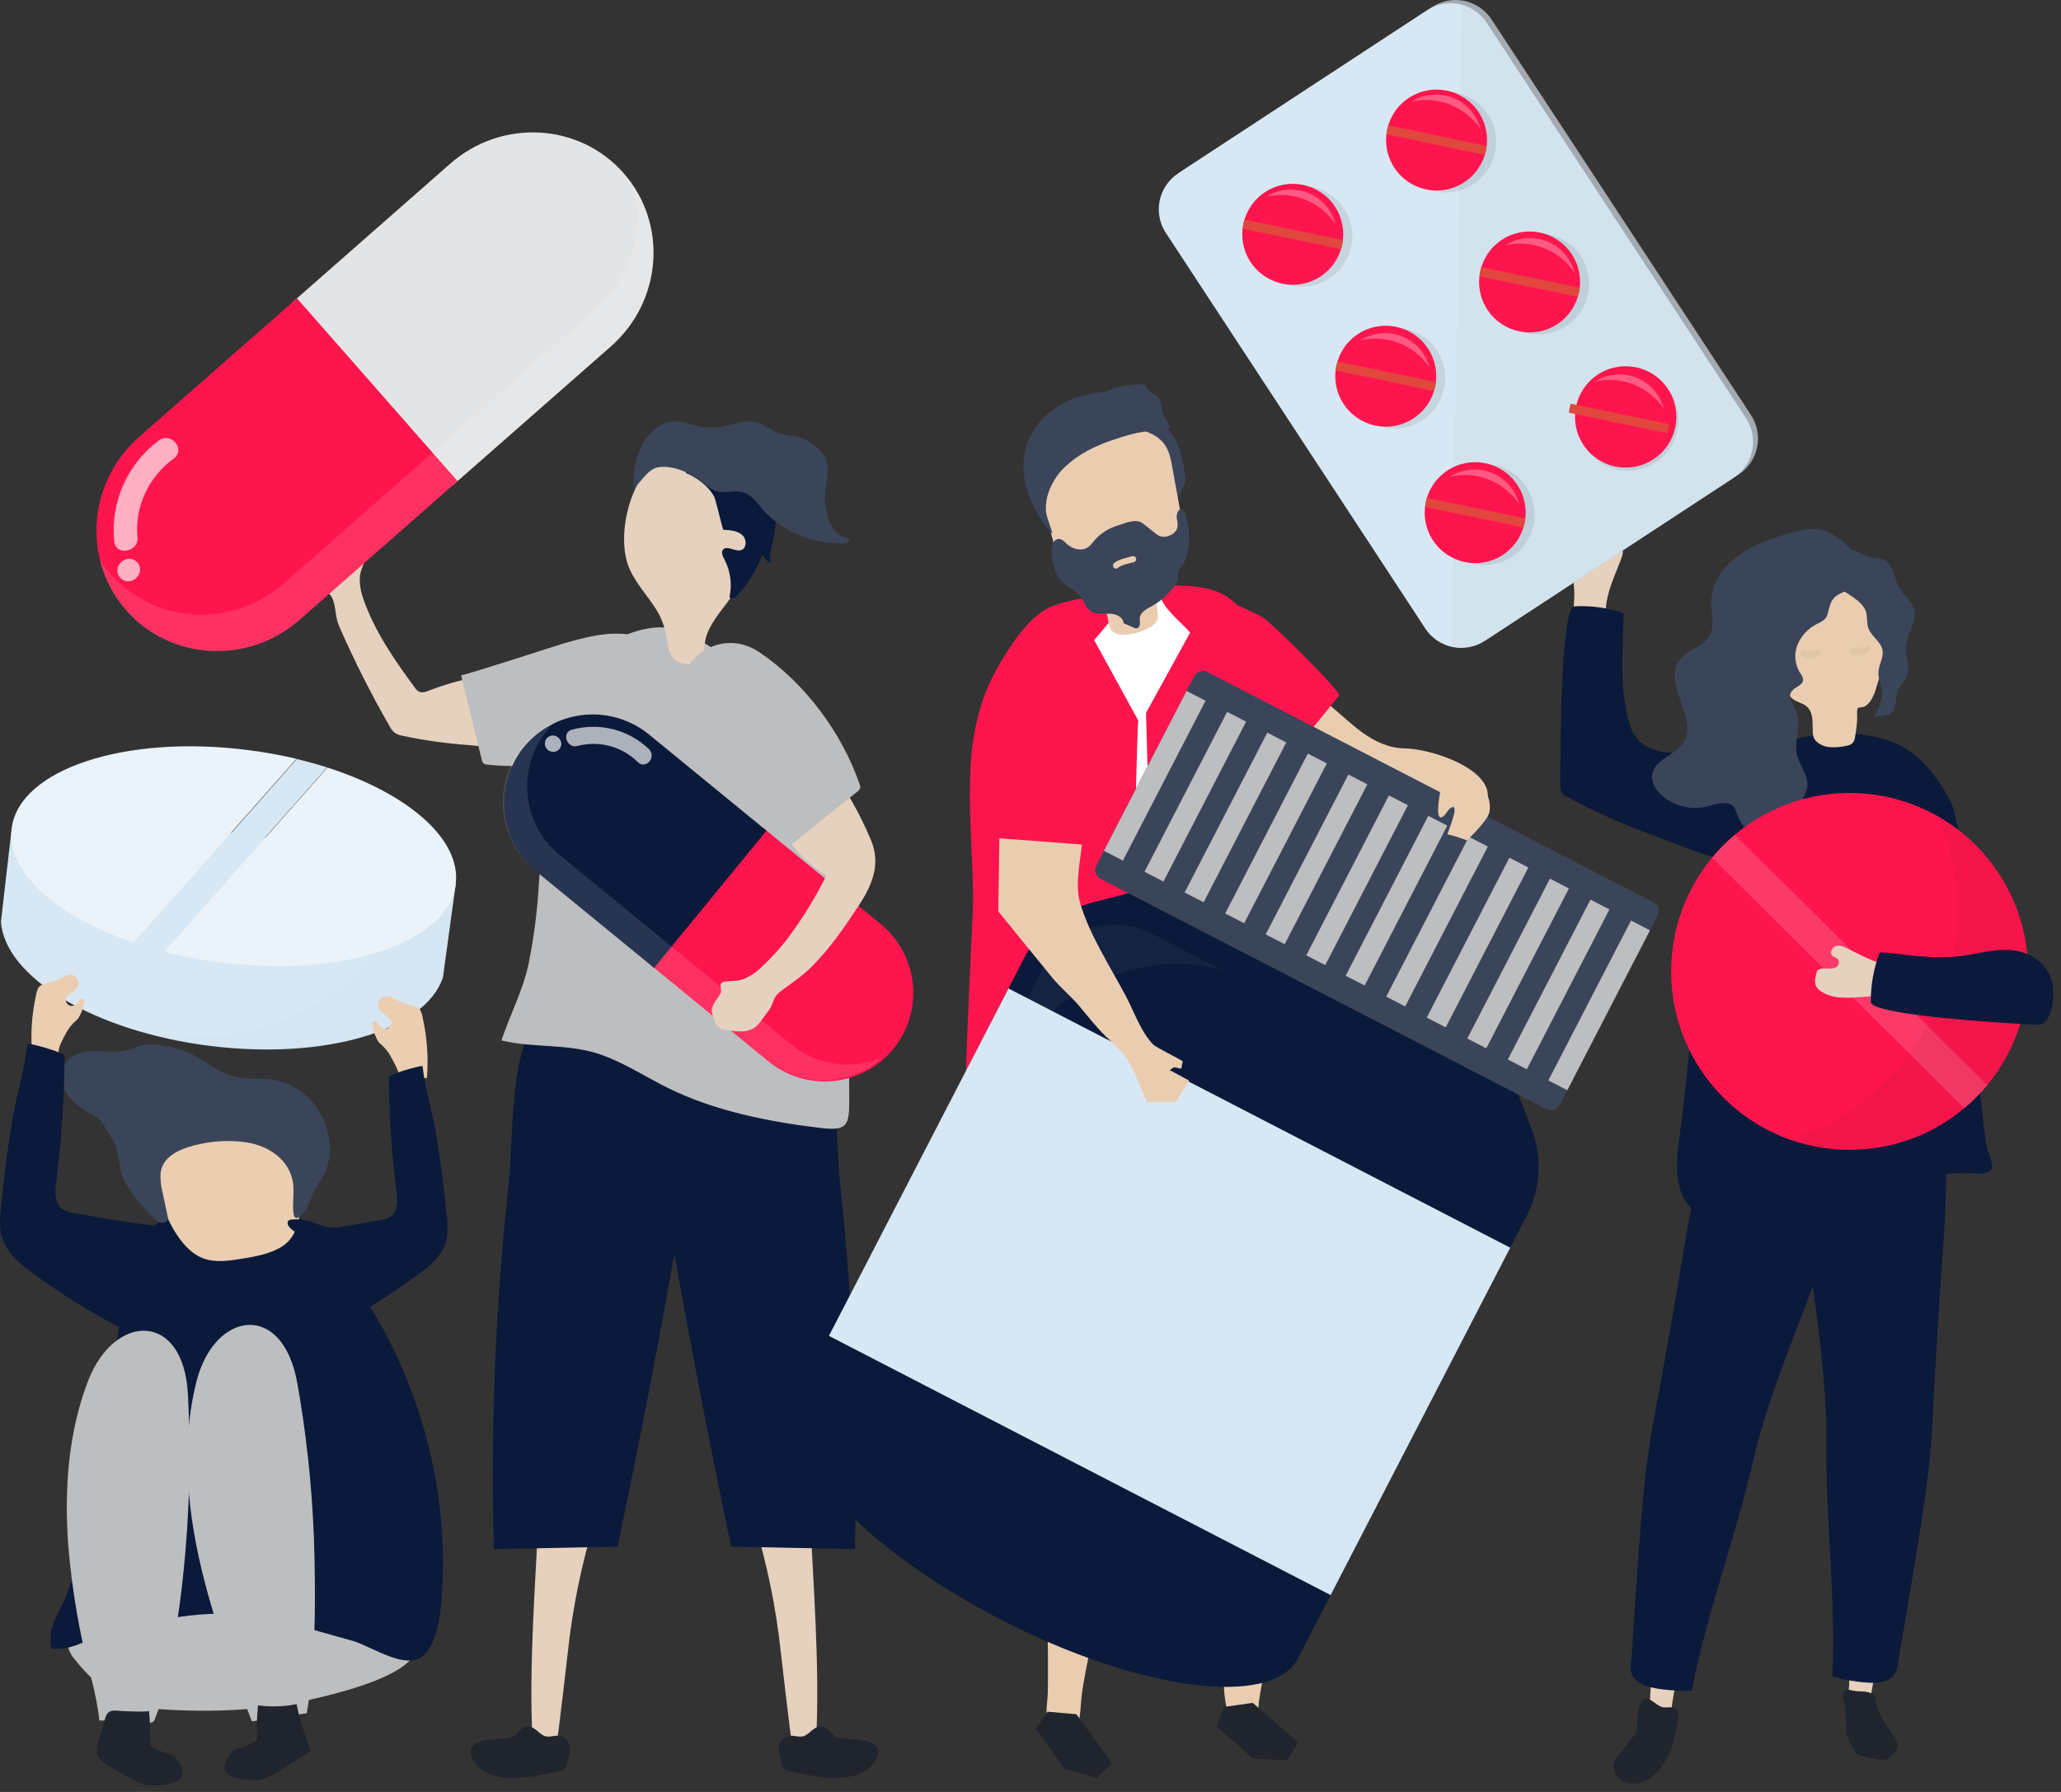 <svg width="230" height="200" viewBox="0 0 230 200" fill="none" xmlns="http://www.w3.org/2000/svg">
<rect x="0" y="0" width="230" height="200" fill="#333333" stroke="none"/>
<path d="M62.089 194.68C61.187 194.71 60.319 194.507 59.434 194.426C58.977 185.639 59.807 176.432 60.166 167.603L66.939 167.965C65.37 172.687 64.251 177.547 63.598 182.48C63.484 183.259 62.217 194.674 62.089 194.68Z" fill="#E5D1BD"/>
<path d="M59.16 192.72C58.603 192.62 58.274 192.868 57.901 193.207C57.684 193.405 57.539 193.683 57.278 193.825C57.017 193.95 56.732 194.019 56.443 194.026C54.814 194.19 51.062 194.12 53.06 196.845C54.875 199.32 59.697 198.334 62.481 197.661C62.668 197.641 62.845 197.566 62.99 197.446C63.126 197.286 63.222 197.095 63.268 196.89C63.586 195.726 64.02 194.273 62.589 193.786C61.98 193.578 61.417 193.981 60.771 193.758C60.259 193.58 59.716 192.82 59.16 192.72Z" fill="#20252D"/>
<path d="M55.112 172.9L68.923 172.621C72.647 154.895 75.926 137.081 78.758 119.18C78.978 117.788 79.192 116.349 78.791 115.005C78.034 112.458 75.309 111.005 72.697 110.518C68.639 109.761 61.184 110.816 59.102 115.035C56.903 119.489 57.273 127.458 56.738 132.384C55.282 145.837 54.738 159.373 55.112 172.9Z" fill="#0B1A3B"/>
<path d="M88.415 194.68C89.317 194.71 90.185 194.507 91.07 194.426C91.527 185.639 90.697 176.432 90.338 167.603L83.565 167.965C85.134 172.687 86.253 177.547 86.906 182.48C87.02 183.259 88.287 194.674 88.415 194.68Z" fill="#E5D1BD"/>
<path d="M91.346 192.72C91.903 192.62 92.231 192.868 92.604 193.207C92.821 193.405 92.966 193.683 93.228 193.825C93.489 193.95 93.774 194.019 94.063 194.026C95.692 194.19 99.444 194.12 97.445 196.845C95.63 199.32 90.809 198.334 88.025 197.661C87.838 197.641 87.661 197.566 87.516 197.446C87.379 197.286 87.284 197.095 87.237 196.89C86.92 195.726 86.486 194.273 87.916 193.786C88.526 193.578 89.088 193.981 89.734 193.758C90.246 193.58 90.789 192.82 91.346 192.72Z" fill="#20252D"/>
<path d="M95.402 172.9L81.592 172.621C77.868 154.895 74.589 137.081 71.757 119.18C71.537 117.788 71.323 116.349 71.724 115.005C72.481 112.458 75.206 111.005 77.817 110.518C81.876 109.761 89.331 110.816 91.413 115.035C93.612 119.489 93.242 127.458 93.777 132.384C95.233 145.837 95.776 159.373 95.402 172.9Z" fill="#0B1A3B"/>
<path d="M38.318 59.637C38.405 59.66 38.489 59.694 38.566 59.74C39.245 60.188 39.332 60.831 39.861 61.447C40.097 61.725 41.021 61.594 40.807 62.321C40.729 62.599 40.442 63.22 40.267 63.788C40.014 64.623 40.194 65.825 40.515 66.755C41.773 70.412 43.994 73.627 46.288 76.736C46.406 76.923 46.566 77.079 46.756 77.192C47.109 77.365 47.53 77.217 47.897 77.073C49.602 76.409 51.365 75.905 53.164 75.567C54.767 75.263 56.443 75.099 58.022 75.517C59.6 75.934 61.084 77.037 61.565 78.592C61.746 79.178 61.785 79.798 61.68 80.402C61.574 81.006 61.327 81.576 60.958 82.066C59.107 84.465 54.834 83.332 52.231 83.152C49.777 82.98 47.338 82.637 44.932 82.124C44.632 82.08 44.343 81.975 44.083 81.816C43.832 81.61 43.627 81.354 43.482 81.064C41.405 77.451 39.526 73.728 37.853 69.911C37.38 68.864 37.519 67.701 37.071 66.738C36.793 66.123 36.122 65.844 35.724 65.324C35.3 64.743 34.978 64.095 34.772 63.406C34.427 62.176 35.239 61.138 35.863 60.161C35.975 59.938 36.145 59.751 36.356 59.618C36.737 59.401 37.16 59.456 37.581 59.498C37.83 59.52 38.078 59.567 38.318 59.637Z" fill="#E5D1BD"/>
<path d="M53.202 82.5L51.451 75.358C51.487 75.511 62.096 72.049 62.734 71.865C65.169 71.161 67.7 70.451 70.208 70.827C75.564 71.634 77.265 78.556 72.463 81.445C67.252 84.579 60.404 85.991 54.368 85.342C54.236 85.339 54.106 85.302 53.993 85.234C53.859 85.109 53.773 84.942 53.751 84.76L53.202 82.5Z" fill="#BCBEC0"/>
<path d="M83.594 75.706C87.247 79.254 90.026 83.6 91.714 88.404C94.662 96.679 94.721 105.516 94.746 114.175C94.746 117.057 94.755 119.939 94.774 122.821C94.774 125.657 94.531 126.267 91.45 125.882C85.738 125.189 79.803 124.012 74.628 121.473C72.164 120.265 69.865 118.74 67.281 117.791C63.526 116.399 59.676 117.034 55.96 116.121C56.904 113.274 58.312 110.671 58.966 107.682C59.582 104.68 59.973 101.637 60.138 98.577C60.5 93.239 61.163 87.931 61.564 82.614C61.842 78.804 61.349 75.686 65.4 73.187C67.604 71.826 71.618 69.499 74.731 70.125C78.038 70.816 81.531 73.735 83.594 75.706Z" fill="#BCBEC0"/>
<path d="M70.279 63.556C70.975 65.079 72.116 66.34 73.046 67.731C73.976 69.123 74.276 70.314 74.516 71.887C74.688 73.023 75.095 73.911 76.464 74.114C79.045 74.481 78.307 72.349 78.892 70.799C79.56 69.026 81.002 67.634 81.987 66.048C84.871 61.477 84.047 52.442 78.054 50.516C71.498 48.406 68.163 58.933 70.279 63.556Z" fill="#E5D1BD"/>
<path d="M80.723 59.134C81.466 59.164 82.285 59.223 82.838 59.721C83.392 60.219 83.331 61.31 82.602 61.427C81.942 61.533 81.088 60.846 80.684 61.349C80.447 61.644 80.656 62.073 80.834 62.418C81.519 63.725 81.721 65.23 81.405 66.671C81.683 66.922 82.101 66.671 82.34 66.393C83.523 65.096 84.445 63.584 85.057 61.939C85.302 62.342 85.646 62.675 86.056 62.905C85.809 62.287 85.965 61.614 86.118 60.985C86.674 58.672 87.059 55.974 85.444 54.073C84.581 53.063 83.267 52.481 81.945 52.236C80.623 51.992 79.278 52.053 77.945 52.111C77.388 52.136 76.672 52.259 76.536 52.788C77.786 53.288 79.078 54.266 79.704 55.448C79.888 55.813 80.65 59.131 80.723 59.134Z" fill="#0B1A3B"/>
<path d="M78.087 53.581L78.22 53.681C78.777 54.112 79.317 54.636 80.002 54.828C80.99 55.106 82.051 54.627 83.025 54.964C84.114 55.34 84.826 56.634 85.62 57.411C86.933 58.668 88.526 59.596 90.268 60.119C91.154 60.389 92.069 60.553 92.994 60.606C93.455 60.673 93.924 60.673 94.385 60.606C94.942 60.459 94.914 60.211 94.33 60.022C92.501 59.434 91.925 56.865 92.064 55.162C92.172 53.817 92.637 52.412 92.125 51.165C91.733 50.213 90.892 49.72 90.079 49.175C89.183 48.573 88.208 48.735 87.189 48.445C86.126 48.145 85.26 47.307 84.177 47.093C83.033 46.867 81.889 47.371 80.742 47.596C79.792 47.78 78.815 47.768 77.87 47.56C77.034 47.374 76.199 47.034 75.339 47.043C74.064 47.043 72.895 47.85 72.152 48.882C71.1 50.346 70.42 52.849 70.79 54.775C70.732 54.477 71.74 53.383 71.946 53.16C72.383 52.668 72.909 52.209 73.577 52.128C75.083 51.947 76.873 52.698 78.087 53.581Z" fill="#3B455A"/>
<path d="M85.178 92.406L98.245 103.103C99.258 103.926 100.099 104.94 100.72 106.088C101.341 107.236 101.73 108.494 101.865 109.792C101.999 111.09 101.876 112.402 101.504 113.653C101.131 114.903 100.516 116.068 99.693 117.081C98.862 118.088 97.842 118.921 96.689 119.534C95.537 120.146 94.275 120.525 92.975 120.65C91.676 120.774 90.365 120.642 89.117 120.26C87.869 119.878 86.709 119.253 85.702 118.423L72.621 107.715L85.178 92.406Z" fill="#FF154D"/>
<path d="M85.538 92.71L72.471 82.013C71.465 81.183 70.304 80.558 69.056 80.177C67.808 79.794 66.497 79.662 65.198 79.786C63.899 79.911 62.637 80.29 61.484 80.903C60.332 81.515 59.311 82.348 58.48 83.355C57.657 84.368 57.042 85.533 56.669 86.783C56.297 88.034 56.174 89.346 56.309 90.644C56.443 91.942 56.832 93.201 57.453 94.348C58.074 95.496 58.915 96.51 59.928 97.333L72.995 108.03L85.538 92.71Z" fill="#0B1A3B"/>
<path opacity="0.66" d="M64.449 83.255C65.632 82.944 66.876 82.948 68.057 83.266C69.238 83.584 70.316 84.206 71.183 85.069C72.068 85.935 73.306 84.485 72.424 83.619C71.302 82.54 69.917 81.771 68.407 81.39C66.897 81.009 65.314 81.028 63.814 81.445C62.628 81.771 63.266 83.58 64.449 83.255Z" fill="white"/>
<path opacity="0.66" d="M60.801 83.121C60.841 83.356 60.97 83.567 61.16 83.711L61.199 83.742C61.392 83.881 61.631 83.94 61.867 83.909C61.985 83.893 62.098 83.854 62.201 83.794C62.303 83.734 62.392 83.654 62.464 83.559C62.535 83.463 62.586 83.355 62.614 83.24C62.643 83.124 62.648 83.004 62.63 82.887C62.589 82.652 62.461 82.441 62.271 82.297L62.232 82.266C62.038 82.128 61.799 82.068 61.563 82.1C61.447 82.117 61.336 82.157 61.235 82.218C61.134 82.278 61.047 82.358 60.977 82.453C60.907 82.548 60.857 82.655 60.829 82.769C60.801 82.883 60.797 83.002 60.815 83.118L60.801 83.121Z" fill="white"/>
<g opacity="0.18">
<path opacity="0.66" d="M62.503 95.468L75.197 105.859L75.57 106.165L88.264 116.555C89.674 117.714 91.376 118.464 93.183 118.723C94.99 118.982 96.834 118.74 98.514 118.025C96.742 119.614 94.46 120.515 92.08 120.566C89.701 120.617 87.382 119.815 85.544 118.303L72.85 107.913L72.477 107.607L59.783 97.216C58.77 96.393 57.929 95.379 57.308 94.231C56.687 93.084 56.299 91.825 56.164 90.527C56.03 89.229 56.152 87.917 56.525 86.666C56.898 85.416 57.513 84.251 58.336 83.238C59.337 82.017 60.619 81.056 62.072 80.438C61.013 81.398 60.176 82.575 59.616 83.89C59.056 85.204 58.787 86.624 58.828 88.052C58.869 89.48 59.219 90.883 59.853 92.163C60.487 93.443 61.392 94.57 62.503 95.468Z" fill="white"/>
</g>
<path d="M79.444 112.962C79.43 112.87 79.43 112.776 79.444 112.684C79.564 111.876 80.109 111.528 80.443 110.788C80.594 110.457 80.087 109.675 80.836 109.561C81.114 109.519 81.805 109.51 82.395 109.427C83.255 109.304 84.271 108.631 84.978 107.946C85.96 107.028 86.874 106.039 87.712 104.987C89.441 102.703 90.956 100.263 92.238 97.701C90.249 96.564 88.608 94.907 87.492 92.907C86.375 90.908 85.824 88.641 85.899 86.353C85.89 85.869 86.001 85.391 86.222 84.961C86.445 84.623 86.747 84.344 87.102 84.148C90.746 81.921 92.692 85.473 94.381 88.265C95.448 90.013 96.384 91.837 97.182 93.723C98.295 96.356 97.413 98.655 95.89 100.979C94.276 103.445 92.594 105.911 90.484 107.988C89.457 108.995 88.316 109.739 87.18 110.596C86.044 111.453 86.495 111.896 85.702 112.889C85.259 113.446 84.911 114.092 84.371 114.56C83.402 115.395 82.116 115.094 80.967 114.946C80.717 114.939 80.475 114.864 80.265 114.729C79.906 114.476 79.778 114.07 79.639 113.669C79.551 113.44 79.486 113.203 79.444 112.962Z" fill="#E5D1BD"/>
<path d="M93.859 89.801L88.125 94.41C88.247 94.313 80.609 86.169 80.186 85.668C78.515 83.758 76.801 81.771 76.082 79.336C74.549 74.142 80.102 69.672 84.751 72.8C89.798 76.196 93.971 81.802 95.936 87.552C95.99 87.674 96.011 87.807 95.997 87.939C95.941 88.113 95.826 88.262 95.672 88.359L93.859 89.801Z" fill="#BCBEC0"/>
<path d="M133.419 70.868C134.291 70.334 135.308 70.082 136.329 70.148C137.35 70.214 138.326 70.594 139.122 71.236L148.072 78.448C150.856 80.674 153.083 83.458 156.86 83.538C159.399 83.586 165.162 85.334 165.963 88.189C166.091 88.809 166.091 89.449 165.963 90.068C165.871 90.745 165.532 91.621 164.85 91.524C164.531 91.433 164.258 91.227 164.084 90.945C163.488 90.199 162.793 89.412 161.857 89.275C160.298 89.03 158.238 90.091 156.568 90.168C154.143 90.28 151.713 90.541 149.291 90.725L133.121 79.141C132.453 78.664 131.914 78.03 131.551 77.294C131.189 76.558 131.015 75.744 131.044 74.924C131.074 74.105 131.306 73.305 131.72 72.597C132.135 71.89 132.718 71.296 133.419 70.868Z" fill="#EACDB0"/>
<path d="M129.598 69.14C131.401 67.005 134.202 65.928 137.222 67.178C138.414 67.669 139.586 68.206 140.738 68.787C141.788 69.315 149.727 77.276 149.454 77.613L140.863 88.19C137.846 86.467 134.8 84.724 132.256 82.344C129.472 79.748 126.736 76.096 127.93 72.204C128.275 71.082 128.842 70.04 129.598 69.14Z" fill="#FF154D"/>
<path d="M135.86 159.024L136.075 172.04C135.988 175.658 136.311 179.251 136.531 182.85C136.734 186.19 136.061 189.639 137.645 192.737C138.143 193.708 139.201 194.385 140.005 193.263C140.626 192.397 140.339 190.903 140.492 189.898C141.645 182.352 143.788 174.995 144.86 167.436C145.985 159.517 142.92 159.726 135.86 159.024Z" fill="#EACDB0"/>
<path d="M136.598 190.51L135.763 192.681L139.88 196.305L143.652 196.461L144.871 194.471L139.799 190.059L136.598 190.51Z" fill="#20252D"/>
<path d="M126.638 159.15L124.263 171.953C123.428 177.679 121.569 183.254 120.747 188.979C120.558 190.296 120.653 191.735 120.104 192.976C119.556 194.218 118.512 194.24 117.582 193.416C116.335 192.303 116.911 190.338 116.934 188.832C117.087 178.784 116.296 168.878 116.099 158.816C116.088 158.75 116.092 158.684 116.11 158.62C116.129 158.557 116.161 158.498 116.204 158.448C116.296 158.391 116.407 158.37 116.513 158.39C117.496 158.448 126.588 159.428 126.638 159.15Z" fill="#EACDB0"/>
<path d="M116.902 191.045L115.597 192.971L118.792 197.43L122.431 198.435L124.07 196.77L120.123 191.329L116.902 191.045Z" fill="#20252D"/>
<path d="M149.275 167.305L147.499 148.698L146.642 136.61L143.763 126.734L128.216 124.321L108.992 127.616L108.07 131.349L111.767 165.916L130.31 167.305L130.056 145.792L132.918 159.125L132.795 167.305H149.275Z" fill="#0B1A3B"/>
<path d="M112.366 87.165C112.34 87.794 112.321 88.422 112.31 89.047C112.084 101.809 112.789 114.735 112.867 127.605C119.461 126.574 126.119 126.006 132.793 125.905C134.338 125.882 141.358 126.965 142.335 126.044C143.66 124.794 142.202 125.028 142.299 123.4C142.424 121.29 141.411 119.564 141.795 117.065C142.246 114.128 143.14 111.219 143.655 108.286C145.069 100.253 144.732 92.763 143.688 84.688C143.081 79.993 142.266 74.896 139.699 70.813C137.865 67.893 134.112 66.638 130.763 66.293C123.932 65.566 117.123 69.14 114.506 75.617C113.042 79.266 112.53 83.221 112.366 87.165Z" fill="white"/>
<path d="M132.812 70.604L127.891 79.572L128.662 106.749L129.018 119.275C129.06 120.725 129.096 122.175 129.141 123.622C129.16 124.274 128.982 125.367 129.352 125.899C130.157 127.051 133.102 126.692 134.388 126.793C136.392 126.951 138.424 127.113 140.312 127.806C141.567 128.265 142.759 128.961 144.084 129.145C144.23 129.181 144.382 129.187 144.531 129.162C144.68 129.138 144.822 129.084 144.949 129.003C145.211 128.791 145.256 128.415 145.281 128.081C145.89 119.862 145.331 111.553 145.512 103.309C145.698 94.792 145.729 86.138 143.466 77.855C142.611 74.729 141.381 71.603 139.39 69.017C136.991 65.9 135.159 65.488 131.384 65.352C130.287 65.313 129.127 65.124 129.561 66.716C129.909 67.979 131.944 69.582 132.812 70.604Z" fill="#FF154D"/>
<path d="M122.106 71.447L127.027 80.415C126.924 80.415 126.404 102.404 126.362 103.88L125.88 120.797C125.836 122.364 126.047 124.201 125.741 125.743C125.313 127.895 123.047 127.472 121.115 127.647C116.892 128.028 112.443 128.76 108.209 128.535C106.987 128.474 108.596 102.981 108.593 100.601C108.593 92.045 106.82 82.55 111.166 74.793C112.429 72.536 114.659 68.917 117.12 67.801C119.414 66.763 122.688 66.585 125.193 66.003L125.324 67.617L122.106 71.447Z" fill="#FF154D"/>
<path d="M128.437 50.015C129.434 51.227 130.129 52.658 130.466 54.19C130.561 54.594 130.678 55.062 131.053 55.24C131.429 55.418 131.251 56.055 131.454 55.66C131.657 55.265 132.342 53.892 132.289 53.45C132.192 52.413 131.996 51.388 131.705 50.388C131.451 49.517 131.095 48.626 130.385 48.059C129.948 47.745 129.463 47.502 128.949 47.34C128.234 47.026 127.468 46.842 126.688 46.798C125.344 46.798 124.637 47.418 125.954 48.106C126.898 48.574 127.742 49.223 128.437 50.015Z" fill="#3B455A"/>
<path d="M123.617 68.954C123.745 69.58 123.74 70.256 124.385 70.637C124.71 70.8 125.073 70.868 125.435 70.835C126.371 70.806 127.289 70.565 128.118 70.128C128.467 69.964 128.773 69.721 129.012 69.418C129.274 69.048 129.235 68.753 129.176 68.347C129.104 67.871 129.109 67.37 129.082 66.88C129.018 65.805 128.878 64.734 128.709 63.671C130.215 63.114 131.949 62.262 132.172 60.531C132.213 59.977 132.17 59.421 132.043 58.88L130.813 52.1C130.671 51.318 130.521 50.514 130.117 49.84C129.407 48.657 128.071 48.125 126.813 47.869C123.6 47.218 120.132 47.922 117.707 50.174C117.023 50.765 116.507 51.526 116.212 52.381C115.795 53.745 116.168 55.259 116.538 56.67L117.568 60.567C117.963 62.065 118.52 63.771 119.854 64.35C120.561 64.656 121.385 64.584 122.028 65.032C123.141 65.817 122.974 67.336 123.472 68.45C123.539 68.612 123.588 68.781 123.617 68.954Z" fill="#EACDB0"/>
<path d="M132.418 57.876C132.312 57.461 131.898 56.27 131.416 57.16C131.308 57.411 131.282 57.69 131.344 57.956C131.405 58.222 131.429 58.496 131.413 58.769C131.33 59.387 130.737 59.771 130.163 59.882C129.934 59.93 129.697 59.92 129.473 59.852C129.258 59.763 129.06 59.639 128.886 59.484L127.547 58.429C126.778 57.825 125.598 58.374 124.763 58.647C123.78 58.93 122.894 59.48 122.205 60.236C122.135 60.317 122.071 60.4 122.004 60.484C121.853 60.691 121.675 60.878 121.475 61.04C120.788 61.552 119.78 61.344 119.118 60.762C118.814 60.484 118.511 60.127 118.124 60.147C117.97 60.17 117.827 60.237 117.711 60.341C117.596 60.445 117.514 60.581 117.475 60.731C117.099 61.884 117.659 64.191 118.552 64.962C119.246 65.558 120.125 65.959 120.651 66.707C121.005 67.211 121.189 67.86 121.692 68.216C122.277 68.628 123.062 68.494 123.777 68.494C124.493 68.494 125.359 68.85 125.395 69.566L126.558 70.07C126.635 70.11 126.72 70.133 126.806 70.139C127.037 70.139 127.193 69.886 127.213 69.655C127.232 69.424 127.171 69.19 127.196 68.962C127.268 68.305 127.978 67.957 128.557 67.64C129.724 67 130.694 66.054 131.363 64.904C131.605 64.483 131.363 64.186 131.488 63.812C131.614 63.44 131.887 63.256 132.07 62.941C132.506 62.066 132.721 61.097 132.694 60.119C132.698 59.362 132.605 58.608 132.418 57.876ZM126.572 62.73C125.946 62.905 125.233 63.008 124.699 63.406C124.345 63.668 124.009 63.078 124.357 62.819C124.938 62.387 125.709 62.262 126.391 62.076C126.476 62.06 126.563 62.076 126.635 62.122C126.708 62.167 126.76 62.239 126.782 62.322C126.804 62.404 126.795 62.492 126.755 62.568C126.715 62.644 126.648 62.701 126.567 62.73H126.572Z" fill="#3B455A"/>
<path d="M129.634 45.459C129.578 45.005 129.517 44.562 129.188 44.27C128.86 43.978 128.42 43.939 128.184 43.613C128.072 43.46 128.025 43.265 127.905 43.123C127.688 42.879 127.312 42.867 126.987 42.89C126.248 42.955 125.513 43.057 124.785 43.196C124.203 43.296 123.721 43.68 123.131 43.752C122.382 43.843 121.639 43.973 120.904 44.142C119.465 44.476 118.129 45.152 117.007 46.113C115.103 47.783 114.087 49.954 114.223 52.49C114.357 54.914 115.715 57.856 117.452 59.559C117.324 58.93 116.681 57.516 116.717 56.887C116.7 56.27 116.787 55.655 116.976 55.067C117.363 53.893 118.047 52.838 118.961 52.005C120.395 50.678 122.187 49.779 124.027 49.158C125.553 48.643 127.148 48.125 128.76 48.086C130.018 48.056 131.182 48.086 130.018 46.664C129.78 46.306 129.646 45.889 129.634 45.459Z" fill="#3B455A"/>
<path d="M170.379 135.683C171.144 134.206 171.589 132.584 171.685 130.924C171.781 129.264 171.526 127.602 170.936 126.047L166.047 113.212L156.095 108.071L145.186 102.427L135.234 97.286L121.936 100.723C120.326 101.139 118.821 101.891 117.52 102.928C116.22 103.966 115.153 105.266 114.389 106.744L89.021 155.835H89.043C88.98 155.935 88.913 156.032 88.86 156.138C85.968 161.733 96.159 172.744 111.62 180.732C127.081 188.72 141.965 190.677 144.846 185.094C144.902 184.988 144.941 184.877 144.988 184.768H145.011L170.379 135.683Z" fill="#0B1A3B"/>
<g opacity="0.2">
<path opacity="0.2" d="M109.771 120.928L116.433 108.041C116.973 106.995 117.715 106.066 118.614 105.307C119.514 104.548 120.554 103.973 121.676 103.616C122.797 103.259 123.978 103.126 125.151 103.225C126.324 103.324 127.466 103.654 128.512 104.194L136.532 108.339C136.532 108.339 122.866 102.88 109.771 120.928Z" fill="white"/>
</g>
<path d="M184.532 100.727L134.724 74.989C134.198 74.717 133.551 74.923 133.279 75.449L122.334 96.625C122.062 97.151 122.268 97.798 122.794 98.069L172.603 123.808C173.129 124.079 173.776 123.873 174.047 123.348L184.993 102.171C185.264 101.646 185.058 100.999 184.532 100.727Z" fill="#3B455A"/>
<path d="M134.535 78.209L132.418 77.115L123.195 94.958L125.312 96.052L134.535 78.209Z" fill="#BCBEC0"/>
<path d="M139.06 80.547L136.943 79.454L127.721 97.297L129.838 98.391L139.06 80.547Z" fill="#BCBEC0"/>
<path d="M143.543 82.865L141.426 81.771L132.203 99.614L134.32 100.708L143.543 82.865Z" fill="#BCBEC0"/>
<path d="M148.066 85.204L145.949 84.11L136.727 101.953L138.844 103.047L148.066 85.204Z" fill="#BCBEC0"/>
<path d="M152.59 87.54L150.473 86.446L141.25 104.289L143.367 105.383L152.59 87.54Z" fill="#BCBEC0"/>
<path d="M157.115 89.876L154.998 88.783L145.776 106.626L147.892 107.72L157.115 89.876Z" fill="#BCBEC0"/>
<path d="M161.511 92.151L159.395 91.057L150.172 108.9L152.289 109.994L161.511 92.151Z" fill="#BCBEC0"/>
<path d="M166.037 94.487L163.92 93.394L154.697 111.237L156.814 112.331L166.037 94.487Z" fill="#BCBEC0"/>
<path d="M170.559 96.824L168.442 95.73L159.22 113.573L161.337 114.667L170.559 96.824Z" fill="#BCBEC0"/>
<path d="M175.084 99.163L172.967 98.069L163.744 115.912L165.861 117.006L175.084 99.163Z" fill="#BCBEC0"/>
<path d="M179.608 101.501L177.491 100.408L168.269 118.251L170.386 119.345L179.608 101.501Z" fill="#BCBEC0"/>
<path d="M184.13 103.838L182.013 102.744L172.79 120.587L174.907 121.681L184.13 103.838Z" fill="#BCBEC0"/>
<g opacity="0.1">
<path opacity="0.1" d="M125.944 99.696L170.924 126.047L169.451 122.181L125.944 99.696Z" fill="#272525"/>
</g>
<path d="M112.545 110.326L92.505 149.098L148.494 178.029L168.534 139.257L112.545 110.326Z" fill="#D7E8F4"/>
<g opacity="0.05">
<path opacity="0.05" d="M89.75 162.74C92.865 168.346 100.996 175.266 111.616 180.746C127.077 188.735 141.959 190.677 144.846 185.083C144.901 184.977 144.94 184.866 144.988 184.757H145.01L166.812 142.572C166.812 142.572 137.886 187.613 89.75 162.74Z" fill="#272525"/>
</g>
<path d="M118.673 77.359C119.61 77.772 120.396 78.464 120.924 79.34C121.451 80.217 121.695 81.235 121.621 82.255L120.786 93.717C120.63 95.863 119.932 98.563 120.491 100.601C121.479 104.2 123.921 107.913 125.658 111.206C126.54 112.876 127.398 115.35 128.776 116.658C129.035 116.903 132.008 118.376 131.983 118.467L131.827 119.283L131.017 119.113L130.532 119.436L132.695 120.597L131.253 122.979L128.018 123.004C127.089 121.184 126.607 119.091 125.263 117.518C124.706 116.853 124.021 116.285 123.397 115.673C122.326 114.618 121.404 113.427 120.436 112.28C119.467 111.133 118.345 110.237 117.44 109.132C115.419 106.666 113.415 104.186 111.402 101.711L111.714 81.829C111.726 81.01 111.94 80.207 112.337 79.491C112.735 78.775 113.304 78.168 113.993 77.726C114.682 77.283 115.471 77.018 116.287 76.954C117.104 76.89 117.924 77.029 118.673 77.359Z" fill="#EACDB0"/>
<path d="M117.919 73.234C120.703 73.513 123.18 75.183 123.876 78.384C124.149 79.644 124.375 80.912 124.555 82.189C124.72 83.352 122.696 94.41 122.262 94.377L108.671 93.344C108.368 89.885 108.067 86.386 108.565 82.951C109.122 79.177 110.559 74.857 114.436 73.621C115.559 73.259 116.744 73.128 117.919 73.234Z" fill="#FF154D"/>
<path d="M162.326 90.391C162.326 90.595 162.297 90.797 162.24 90.993C162.032 91.711 161.791 92.418 161.516 93.113C162.255 93.279 162.979 93.508 163.679 93.798C164.452 93.106 165.154 92.338 165.775 91.507C165.958 91.278 166.096 91.016 166.184 90.736C166.463 89.709 166.037 88.156 165.015 87.864C164.439 87.7 163.852 87.616 163.278 87.407C162.819 87.24 162.237 86.851 161.728 86.965C160.879 87.14 160.714 88.329 160.614 89.027C160.556 89.448 160.16 91.978 161.171 91.02C161.388 90.814 161.505 90.522 161.728 90.313C162.184 89.901 162.318 90.082 162.326 90.391Z" fill="#EACDB0"/>
<path d="M46.371 182.967C46.297 182.784 46.204 182.61 46.093 182.447C45.455 181.511 44.408 180.891 43.392 180.303C40.84 178.834 38.223 177.378 35.319 176.643C30.966 175.53 26.411 176.17 22.127 177.256C18.255 178.241 13.718 179.182 10.107 180.779C8.774 181.37 7.379 182.463 7.602 183.808C7.729 184.325 7.983 184.803 8.339 185.199C9.306 186.427 10.408 187.54 11.624 188.52C12.414 189.193 13.304 189.736 14.263 190.132C15.399 190.566 16.646 190.688 17.882 190.766C23.536 191.156 29.295 190.925 34.818 189.653C37.527 189.032 47.852 186.672 46.371 182.967Z" fill="#BCBEC0"/>
<path d="M22.048 135.271C23.493 135.109 24.965 135.084 26.382 134.993C27.936 134.892 29.651 133.743 31.053 134.213C31.98 134.522 32.724 135.207 33.42 135.883C44.669 146.978 50.632 163.213 49.237 178.948C49.078 180.729 48.769 182.678 47.767 184.203C45.924 187.009 41.704 183.794 39.288 183.118L34.118 181.67C32.425 181.162 30.705 180.749 28.966 180.432C22.992 179.455 16.962 180.793 11.267 182.555C9.947 182.964 8.244 183.922 6.879 184C5.68 184.067 5.63 184.2 5.624 182.909C5.624 181.222 6.91 179.388 7.492 177.843C9.562 172.34 11.013 166.624 11.818 160.8C12.7 154.415 12.812 147.857 14.696 141.65C15.345 139.513 15.899 137.278 18.037 136.287C19.31 135.733 20.665 135.39 22.048 135.271Z" fill="#0B1A3B"/>
<path d="M18.538 126.325C22.182 127.586 26.522 125.768 29.971 127.461C32.215 128.555 33.501 130.973 33.557 133.32C33.604 135.268 33.423 137.859 31.516 139.095C30.216 139.93 28.579 140.234 26.995 140.487C25.548 140.729 24 140.952 22.639 140.431C21.442 139.975 20.582 139.009 19.883 138.026C18.491 136.053 17.294 132.76 17.453 130.425C17.55 129.019 18.04 127.661 18.538 126.325Z" fill="#EBCEB1"/>
<path d="M27.572 127.513C27.429 127.489 27.285 127.469 27.14 127.452C25.055 127.207 22.942 127.412 20.944 128.053C19.58 128.488 18.115 129.325 17.923 130.898C17.876 131.613 17.945 132.332 18.129 133.025L18.686 135.658C18.732 135.813 18.738 135.978 18.703 136.136C18.555 136.604 17.837 136.551 17.472 136.225C16.147 135.029 14.41 133.069 13.734 131.427C13.177 130.088 13.366 128.365 12.526 127.16C11.969 126.367 11.537 125.136 10.702 124.655C9.555 124.015 8.381 123.33 7.61 122.267C6.838 121.203 6.58 119.653 7.351 118.59C8.086 117.579 9.477 117.312 10.727 117.323C11.977 117.335 13.266 117.538 14.455 117.151C14.97 116.984 15.454 116.708 15.991 116.633C17.751 116.388 20.415 117.067 21.954 117.964C23.39 118.799 24.738 119.862 26.375 120.218C27.677 120.496 29.039 120.304 30.361 120.496C31.462 120.674 32.51 121.094 33.429 121.727C34.348 122.359 35.114 123.188 35.672 124.154C36.925 126.308 37.306 129.25 35.951 131.391C35.301 132.479 34.733 133.614 34.253 134.786C34.075 135.19 32.905 136.779 32.744 135.382C32.619 134.299 32.844 133.194 32.711 132.112C32.376 129.49 30.032 127.911 27.572 127.513Z" fill="#3B455A"/>
<path d="M41.409 97.494C37.392 95.371 32.192 93.745 26.404 93.016C20.617 92.287 15.175 92.568 10.757 93.628L1.309 92.437L0.106 102.864C0.507 109.043 10.507 115.111 23.412 116.731C36.317 118.35 47.511 114.971 49.431 109.085L50.857 98.686L41.409 97.494Z" fill="#D7E8F4"/>
<g opacity="0.1">
<path opacity="0.1" d="M41.685 106.424C41.685 106.424 33.679 118.014 16.528 115.383C18.79 115.992 21.091 116.443 23.415 116.733C36.321 118.362 47.514 114.974 49.435 109.087L50.86 98.689C50.42 102.148 46.916 104.879 41.685 106.424Z" fill="#272525"/>
</g>
<path d="M27.578 83.703C13.896 81.977 2.134 85.888 1.307 92.437C0.692 97.322 6.335 102.293 14.917 105.21L33.084 84.691C31.268 84.262 29.43 83.932 27.578 83.703Z" fill="#EAF3F9"/>
<path d="M36.547 85.668L18.336 106.237C20.393 106.76 22.48 107.154 24.585 107.417C38.267 109.143 50.029 105.232 50.856 98.683C51.493 93.67 45.522 88.56 36.547 85.668Z" fill="#EAF3F9"/>
<path d="M33.121 84.716L14.963 105.235C16.03 105.606 17.143 105.936 18.303 106.223L36.512 85.657C35.424 85.31 34.294 84.996 33.121 84.716Z" fill="#D7E8F4"/>
<path d="M9.869 154.023C7.642 159.698 7.141 166.236 7.622 172.524C7.908 175.926 8.394 179.308 9.078 182.653C9.688 185.745 10.782 188.912 11.083 192.022C12.995 191.988 14.916 192.595 16.8 192.269C16.908 192.258 17.011 192.221 17.101 192.161C17.199 192.068 17.269 191.949 17.302 191.818C17.725 190.619 18.192 189.625 18.459 188.359C18.766 186.909 19.044 185.455 19.295 183.994C19.805 181.062 20.21 178.114 20.508 175.149C21.11 169.197 21.29 163.211 21.046 157.235C21.023 156.696 20.998 156.159 20.971 155.623C20.478 146.343 12.822 146.532 9.869 154.023Z" fill="#BCBEC0"/>
<path d="M10.896 195.98C10.938 196.075 10.996 196.162 11.066 196.238C11.873 197.101 13.652 198.006 14.716 198.538C15.027 198.748 15.358 198.927 15.704 199.072C16.539 199.392 17.466 199.3 18.354 199.194C19.189 199.091 20.241 198.796 20.372 197.956C20.45 197.458 20.149 196.987 19.86 196.564C19.703 196.297 19.488 196.069 19.231 195.896C19.054 195.808 18.867 195.741 18.674 195.698C17.995 195.507 17.348 195.216 16.753 194.836C16.801 193.535 16.758 192.233 16.622 190.939C16.642 191.128 13.418 190.975 13.132 190.939C11.821 190.769 11.798 191.532 11.481 192.737C11.247 193.653 10.509 195.128 10.896 195.98Z" fill="#20252D"/>
<path d="M21.945 154.112C20.413 160.015 20.722 166.565 21.967 172.76C23.306 179.424 25.68 185.806 28.108 192.122L34.235 191.217C35.201 185.614 35.209 179.622 35.098 173.935C34.978 167.912 34.428 161.905 33.452 155.96C33.365 155.425 33.272 154.891 33.174 154.357C31.543 145.199 23.968 146.318 21.945 154.112Z" fill="#BCBEC0"/>
<path d="M34.663 195.428L30.701 197.934C30.39 198.144 30.059 198.323 29.713 198.468C28.878 198.788 27.951 198.696 27.063 198.59C26.228 198.487 25.176 198.192 25.045 197.352C24.967 196.854 25.267 196.383 25.557 195.96C25.714 195.693 25.929 195.465 26.186 195.292C26.363 195.204 26.55 195.137 26.743 195.094C27.423 194.904 28.071 194.614 28.666 194.234C28.618 192.934 28.662 191.632 28.797 190.338C30.23 190.528 31.685 190.482 33.104 190.201C33.46 192.108 34.114 193.764 34.663 195.428Z" fill="#20252D"/>
<path d="M4.298 110.22C4.468 110.003 4.714 109.859 4.986 109.817C5.752 109.628 6.492 109.347 7.191 108.982C7.368 108.869 7.567 108.797 7.775 108.77C7.921 108.768 8.065 108.798 8.197 108.858C8.329 108.917 8.447 109.005 8.542 109.116C8.637 109.226 8.706 109.355 8.745 109.495C8.785 109.635 8.793 109.782 8.769 109.925C8.613 110.496 7.856 110.855 7.483 111.247C7.11 111.64 7.525 112.336 8.054 112.269C8.195 112.242 8.328 112.185 8.446 112.102C8.563 112.019 8.661 111.911 8.733 111.787C8.808 111.673 8.878 111.54 9.011 111.492C9.924 111.144 8.953 113.538 8.613 113.797C8.079 114.23 7.643 114.77 7.333 115.383C7.026 115.94 6.47 116.909 6.542 117.521C6.336 117.71 6.417 117.989 6.305 118.286C5.472 117.799 4.536 117.515 3.572 117.457C3.405 115.324 3.555 113.178 4.017 111.089C4.058 110.785 4.153 110.49 4.298 110.22Z" fill="#EBCEB1"/>
<path d="M2.881 117.805C2.447 120.31 1.723 122.815 1.32 125.306C0.807 128.46 0.42 131.63 0.103 134.809C-0.022 135.7 -0.033 136.603 0.07 137.498C0.315 139.065 1.517 140.473 2.739 141.411C6.283 144.134 10.078 146.513 14.072 148.517C14.283 148.623 16.277 143.554 16.43 143.087C17.059 141.172 17.337 139.287 17.652 137.311C17.682 137.198 17.674 137.078 17.627 136.971C17.576 136.912 17.513 136.864 17.442 136.832C17.37 136.801 17.293 136.785 17.215 136.788C14.617 136.482 12.034 136.084 9.468 135.596C8.399 135.393 7.04 135.446 6.478 134.372C6.055 133.565 6.186 132.596 6.297 131.73C6.482 130.222 6.645 128.71 6.784 127.196C7.053 124.107 7.193 121.01 7.204 117.905C7.204 117.432 3.533 116.494 3.084 116.474C3.026 116.92 2.959 117.362 2.881 117.805Z" fill="#0B1A3B"/>
<path d="M46.875 112.7C46.697 112.472 46.44 112.321 46.154 112.277C45.352 112.077 44.577 111.78 43.846 111.395C43.662 111.277 43.454 111.201 43.236 111.172C42.593 111.144 42.042 111.815 42.195 112.38C42.349 112.945 43.15 113.354 43.54 113.772C43.93 114.189 43.495 114.91 42.941 114.841C42.794 114.812 42.654 114.752 42.532 114.666C42.41 114.579 42.307 114.467 42.232 114.337C42.154 114.217 42.081 114.078 41.953 114.028C40.996 113.663 42.014 116.171 42.371 116.438C42.93 116.894 43.386 117.463 43.71 118.108C44.03 118.687 44.614 119.706 44.545 120.335C44.762 120.533 44.676 120.825 44.793 121.137C45.666 120.64 46.643 120.354 47.646 120.302C47.821 118.069 47.664 115.822 47.181 113.635C47.138 113.307 47.034 112.99 46.875 112.7Z" fill="#EBCEB1"/>
<path d="M47.318 120.176C47.714 122.445 48.371 124.725 48.741 126.999C49.206 129.865 49.559 132.752 49.854 135.641C49.969 136.453 49.979 137.276 49.885 138.09C49.662 139.516 48.568 140.796 47.458 141.65C44.237 144.126 40.788 146.29 37.158 148.113C36.966 148.211 35.153 143.602 35.014 143.176C34.736 142.31 34.382 141.458 34.118 140.612C33.853 139.766 34.118 138.878 33.608 138.138C33.28 137.67 32.718 137.422 32.328 137.005C32.122 136.785 31.983 136.401 32.217 136.212C32.316 136.146 32.432 136.111 32.551 136.111C33.422 136.038 34.298 136.171 35.109 136.498C36.161 136.924 36.779 137.127 37.92 136.952C39.062 136.777 40.206 136.579 41.344 136.362C42.319 136.178 43.552 136.226 44.064 135.249C44.448 134.514 44.343 133.634 44.228 132.846C44.052 131.475 43.905 130.1 43.786 128.721C43.541 125.912 43.414 123.095 43.404 120.271C43.404 119.84 46.745 118.988 47.151 118.968C47.199 119.372 47.263 119.776 47.318 120.176Z" fill="#0B1A3B"/>
<path d="M186.561 191.384C185.706 191.44 184.924 191.142 184.095 191.047C184.129 188.145 184.46 185.254 185.083 182.419C186.372 183.85 187.457 183.017 187.413 185.706C187.396 186.583 186.394 190.062 186.561 191.384Z" fill="#E5D1BD"/>
<path d="M183.907 189.592C182.936 189.244 182.716 191.565 182.707 192.111C182.73 192.438 182.714 192.767 182.657 193.09C182.538 193.434 182.348 193.748 182.101 194.015L180.689 195.79C180.463 196.045 180.28 196.336 180.149 196.65C179.871 197.444 180.333 198.387 181.085 198.766C183.693 200.085 186.079 196.893 186.652 194.786C186.738 194.463 186.802 194.134 186.866 193.806C186.997 193.127 187.512 191.646 187.242 190.983C186.928 190.21 185.976 190.769 185.349 190.48C184.77 190.207 184.3 189.734 183.907 189.592Z" fill="#20252D"/>
<path d="M202.446 143.164C200.013 149.786 197.207 156.263 195.606 163.205C193.63 171.769 190.439 180.12 188.803 188.701C187.745 188.736 186.686 188.691 185.635 188.567C184.429 188.425 182.52 188.1 182.083 186.786C181.86 186.115 182.083 185.021 182.13 184.323C182.239 182.096 182.408 179.852 182.561 177.62C183.026 171.302 183.346 164.908 184.51 158.693C185.732 152.141 186.904 145.567 187.979 139.017C188.535 135.633 189.22 132.267 190.061 128.941C190.278 128.084 192.538 119.249 192.981 119.322C198.198 120.127 203.214 121.922 207.757 124.61C208.202 124.875 208.634 125.189 208.787 125.66C208.94 126.13 208.801 126.536 208.659 126.962C207.289 131.034 205.461 134.853 203.999 138.909C203.487 140.303 202.977 141.714 202.446 143.164Z" fill="#0B1A3B"/>
<path d="M206.039 190.263C206.857 190.516 207.687 190.407 208.517 190.51C209.16 187.677 209.512 184.786 209.566 181.882C207.979 182.973 207.119 181.912 206.535 184.534C206.345 185.397 206.51 189.016 206.039 190.263Z" fill="#E5D1BD"/>
<path d="M209.294 189.611C209.403 191.195 210.764 192.815 211.549 194.193C211.694 194.379 211.767 194.612 211.753 194.848C211.74 195.084 211.642 195.307 211.477 195.476C211.303 195.822 211.035 196.112 210.703 196.311C210.345 196.439 209.958 196.461 209.589 196.372C208.964 196.277 208.343 196.155 207.727 196.005C207.572 195.976 207.424 195.918 207.29 195.835C207.145 195.716 207.027 195.568 206.945 195.401C206.463 194.566 206.059 193.99 206.018 193.035C205.976 192.08 206.018 191.02 205.787 190.054C205.667 189.586 205.508 188.988 205.895 188.701C206.196 188.478 206.789 188.718 207.134 188.751C207.744 188.81 208.297 188.734 208.874 189.013C208.994 189.064 209.1 189.143 209.183 189.244C209.255 189.353 209.293 189.481 209.294 189.611Z" fill="#20252D"/>
<path d="M201.816 139.669C202.651 146.674 203.859 153.627 203.8 160.742C203.728 169.529 204.883 178.394 204.477 187.12C205.498 187.4 206.538 187.603 207.589 187.727C208.794 187.869 210.729 188.005 211.458 186.819C211.831 186.218 211.856 185.099 211.987 184.412C212.402 182.213 212.767 180.003 213.129 177.793C214.148 171.541 215.328 165.248 215.648 158.921C215.985 152.266 216.377 145.6 216.859 138.978C217.107 135.558 217.226 132.126 217.182 128.694C217.182 127.809 217.031 118.693 216.583 118.657C211.32 118.23 206.024 118.813 200.98 120.374C200.485 120.527 199.995 120.733 199.733 121.153C199.472 121.574 199.516 121.988 199.555 122.45C199.939 126.729 200.827 130.867 201.303 135.154C201.473 136.646 201.646 138.138 201.816 139.669Z" fill="#0B1A3B"/>
<path d="M200.073 82.581L199.817 82.673C198.4 83.21 197.195 84.179 196.017 85.131C194.247 86.561 193.376 87.188 192.691 89.306C192.091 91.307 191.615 93.342 191.263 95.401C189.259 105.85 188.872 116.252 187.432 126.779C187.04 129.643 186.739 133.014 188.858 134.981C192.619 132.056 197.345 131.886 201.905 131.883C205.109 131.883 208.238 130.842 211.451 131.202C214.513 131.544 217.199 130.776 220.311 130.979C221.063 131.029 222.018 131.021 222.315 130.328C222.463 129.98 221.792 128.401 221.711 127.964C221.55 127.11 221.433 126.247 221.355 125.381C221.054 122.267 220.623 119.236 220.178 116.138C219.992 115.054 219.894 113.958 219.885 112.859C219.935 111.877 220.037 110.899 220.189 109.928C220.879 104.333 220.261 98.616 218.688 93.203C218.36 92.072 218.229 90.761 217.786 89.704C217.33 88.715 216.77 87.777 216.116 86.906C214.83 85.092 213.151 83.53 211.036 82.751C208.23 81.715 204.931 81.707 202.005 82.144C201.35 82.232 200.703 82.378 200.073 82.581Z" fill="#0B1A3B"/>
<path d="M180.288 60.637C180.454 60.636 180.615 60.685 180.752 60.779C180.888 60.872 180.993 61.005 181.051 61.16C181.201 61.597 181.034 62.073 180.87 62.504C180.21 64.236 179.392 65.894 179.222 67.729C179.13 68.728 179.389 70.493 178.036 70.768C177.712 70.855 177.374 70.883 177.04 70.852C176.771 70.802 176.512 70.708 176.274 70.573C176.085 70.473 175.762 70.356 175.701 70.159C175.364 69.045 175.779 67.066 175.673 65.833C175.609 65.082 174.969 56.063 175.378 56.061L177.237 56.011C177.357 55.997 177.478 56.016 177.588 56.066C177.708 56.155 177.793 56.282 177.83 56.425C178.292 57.658 178.527 58.964 178.524 60.28C178.487 60.628 178.542 60.979 178.682 61.299C178.855 61.6 179.297 61.775 179.559 61.55C179.773 61.363 179.768 61.018 179.957 60.806C179.998 60.757 180.048 60.716 180.105 60.687C180.162 60.658 180.224 60.641 180.288 60.637Z" fill="#E5D1BD"/>
<path d="M174.136 83.761C174.198 77.93 174.487 67.746 175.67 67.676C177.547 67.568 179.427 67.832 181.201 68.453C181.121 72.558 180.645 76.981 181.908 80.964C182.941 84.218 186.362 84.168 189.199 83.964C193.158 83.686 196.899 83.408 200.857 82.781C201.116 82.711 201.391 82.728 201.64 82.829C201.879 83.001 202.043 83.259 202.096 83.55C202.263 84.146 202.379 84.755 202.444 85.37C202.722 87.672 202.53 90.082 201.506 92.162C200.482 94.241 198.522 95.933 196.217 96.25C194.897 96.431 193.561 96.164 192.256 95.9C189.427 95.323 186.908 94.079 184.183 93.116C180.995 91.963 177.898 90.573 174.918 88.958C174.655 88.874 174.43 88.7 174.282 88.466C174.135 88.232 174.075 87.954 174.114 87.68C174.12 87.321 174.114 85.81 174.136 83.761Z" fill="#0B1A3B"/>
<path d="M202.456 82.433C202.513 82.543 202.586 82.642 202.674 82.728C203.058 83.085 203.545 83.312 204.065 83.377C204.746 83.442 205.433 83.394 206.098 83.235C207.002 83.062 206.972 82.531 207.103 81.71C207.175 81.262 207.219 80.808 207.253 80.354C207.272 80.107 207.175 79.216 207.334 79.04C207.442 78.924 207.89 78.963 208.071 78.862C208.376 78.683 208.63 78.43 208.812 78.128C209.085 77.655 209.292 77.148 209.427 76.619L210.262 73.9C210.576 72.983 210.796 72.038 210.919 71.077C211.055 69.624 210.822 67.573 209.725 66.512C208.725 65.544 207.264 65.204 205.928 65.034C204.147 64.787 202.334 65.153 200.789 66.073C200.138 66.442 199.596 66.977 199.219 67.623C198.662 68.667 198.698 69.969 198.76 71.189L198.927 74.562C198.991 75.856 199.152 77.345 200.121 78.047C200.636 78.42 201.31 78.498 201.749 78.977C202.306 79.575 202.264 80.471 202.289 81.231C202.306 81.665 202.273 82.074 202.456 82.433Z" fill="#EACDB0"/>
<path d="M208.066 67.893C208.127 67.997 208.177 68.107 208.217 68.221C208.423 68.817 208.283 69.491 208.495 70.089C208.815 71.038 209.92 71.606 210.087 72.594C210.224 73.401 209.672 74.167 209.625 74.985C209.575 75.879 210.146 76.722 210.057 77.604C209.91 78.49 209.561 79.33 209.038 80.059C209.18 79.87 210.46 79.937 210.792 79.734C211.301 79.422 211.348 79.227 211.51 78.695C211.671 78.164 211.543 77.649 211.788 77.109C212.066 76.446 212.668 75.962 212.874 75.255C213.152 74.292 212.643 73.276 212.684 72.271C212.746 70.751 214.057 69.321 213.581 67.879C213.302 67.044 212.467 66.487 212.016 65.73C211.666 65.151 211.535 64.469 211.293 63.837C211.05 63.206 210.63 62.574 209.981 62.382C209.613 62.319 209.241 62.276 208.868 62.251C208.228 62.131 207.699 61.694 207.081 61.483C206.201 61.185 204.645 62.076 204.13 62.822C203.615 63.568 203.877 64.194 204.408 64.848C205.249 65.936 207.348 66.652 208.066 67.893Z" fill="#3B455A"/>
<path d="M194.996 61.349C194.562 61.598 194.148 61.877 193.754 62.184C192.184 63.403 190.97 65.246 190.97 67.225C190.97 68.453 191.382 69.769 190.814 70.857C190.104 72.218 188.203 72.527 187.346 73.808C185.584 76.433 189.595 80.24 187.875 82.893C186.953 84.315 184.654 84.746 184.378 86.419C184.234 87.299 184.768 88.156 185.428 88.755C186.071 89.329 186.839 89.746 187.67 89.975C188.502 90.204 189.375 90.238 190.221 90.074C191.043 89.907 192.841 89.194 193.478 90.027C193.661 90.313 193.797 90.627 193.882 90.956C194.361 92.326 195.686 93.539 197.12 93.319C197.636 93.194 198.141 93.021 198.625 92.802C199.21 92.596 199.836 92.498 200.374 92.192C200.911 91.886 201.351 91.274 201.209 90.675C201.17 90.525 201.097 90.397 201.056 90.235C200.841 89.464 201.487 88.741 201.676 87.964C201.985 86.684 200.691 85.306 200.491 84.02C200.24 82.42 201.136 80.822 200.41 79.269C200.157 78.712 199.405 77.718 199.981 77.128C200.343 76.638 201.2 76.48 201.223 75.87C201.188 75.585 201.066 75.317 200.875 75.102C200.582 74.629 200.406 74.094 200.361 73.54C200.316 72.986 200.403 72.429 200.616 71.915C201.058 70.886 201.864 70.056 202.879 69.582C204.048 69.026 203.859 68.731 204.201 67.612C204.513 66.582 205.098 66.34 206.027 65.964C206.863 65.627 207.141 65.407 207.436 64.636C207.661 64.08 207.937 63.384 207.611 62.746C206.904 61.355 204.636 59.312 203.099 59.092C201.766 58.903 200.424 59.273 199.138 59.676C197.701 60.084 196.312 60.645 194.996 61.349Z" fill="#3B455A"/>
<path opacity="0.04" d="M208.72 72.216C208.737 72.276 208.737 72.339 208.72 72.399C208.5 73.02 207.269 73.39 206.724 73.087C206.423 72.92 206.264 72.53 206.637 72.327C206.81 72.232 207.225 72.327 207.425 72.31C207.727 72.276 208.023 72.197 208.302 72.076C208.376 72.035 208.46 72.016 208.544 72.021C208.589 72.033 208.63 72.058 208.661 72.092C208.692 72.127 208.713 72.17 208.72 72.216Z" fill="black"/>
<path opacity="0.04" d="M203.207 72.747C203.21 72.809 203.196 72.871 203.165 72.925C202.84 73.499 201.565 73.646 201.08 73.251C200.802 73.034 200.724 72.627 201.131 72.488C201.317 72.424 201.707 72.597 201.91 72.611C202.214 72.63 202.519 72.605 202.815 72.536C202.896 72.512 202.982 72.512 203.062 72.536C203.104 72.554 203.14 72.583 203.166 72.621C203.191 72.658 203.206 72.702 203.207 72.747Z" fill="black"/>
<path d="M206.484 128.337C217.485 128.297 226.369 119.348 226.329 108.349C226.289 97.35 217.339 88.467 206.338 88.507C195.338 88.547 186.454 97.496 186.494 108.495C186.534 119.494 195.484 128.377 206.484 128.337Z" fill="#FF154D"/>
<path d="M192.275 94.394C191.844 94.828 191.44 95.279 191.062 95.738L219.211 123.678C219.67 123.294 220.115 122.887 220.547 122.453C220.978 122.019 221.382 121.568 221.761 121.109L193.611 93.169C193.155 93.553 192.707 93.96 192.275 94.394Z" fill="#FC3A69"/>
<path opacity="0.05" d="M216.255 91.112C217.721 94.551 218.451 98.259 218.398 101.997C218.344 105.735 217.509 109.421 215.946 112.817C214.383 116.213 212.126 119.244 209.321 121.716C206.516 124.188 203.224 126.045 199.658 127.168C204.35 128.852 209.503 128.716 214.1 126.786C218.696 124.857 222.402 121.275 224.486 116.747C226.571 112.219 226.881 107.075 225.357 102.329C223.834 97.583 220.586 93.581 216.255 91.112Z" fill="#272525"/>
<path d="M204.346 106.323C204.35 106.163 204.401 106.007 204.494 105.876C204.587 105.745 204.716 105.645 204.867 105.589C205.279 105.461 205.702 105.65 206.103 105.836C207.675 106.579 209.165 107.481 210.868 107.743C211.793 107.885 213.438 107.715 213.63 109.079C213.695 109.408 213.705 109.746 213.66 110.078C213.599 110.343 213.496 110.595 213.354 110.827C213.251 111.011 213.132 111.325 212.942 111.384C211.887 111.662 210.081 111.15 208.931 111.194C207.099 111.267 204.814 111.751 203.21 110.638C202.989 110.499 202.805 110.308 202.676 110.081C202.448 109.622 202.584 109.059 202.723 108.558C202.74 108.456 202.783 108.36 202.848 108.28C202.902 108.232 202.966 108.197 203.035 108.177C203.625 107.971 204.338 108.255 204.869 107.966C205.021 107.888 205.136 107.753 205.188 107.59C205.24 107.428 205.226 107.252 205.148 107.1C204.986 106.877 204.663 106.866 204.477 106.666C204.39 106.573 204.343 106.45 204.346 106.323Z" fill="#E5D1BD"/>
<path d="M223.615 114.164C218.212 113.811 208.775 113.004 208.775 111.826C208.76 109.953 209.092 108.093 209.752 106.34C209.824 106.151 213.24 106.652 213.599 106.68C214.993 106.81 216.395 106.852 217.794 106.805C220.475 106.682 223.128 105.455 225.8 106.323C227.192 106.777 228.481 107.852 228.943 109.341C229.327 110.579 229.202 113.627 227.891 114.281C227.682 114.365 227.455 114.394 227.231 114.367C226.914 114.359 225.514 114.29 223.615 114.164Z" fill="#0B1A3B"/>
<path d="M32.635 33.738L50.242 18.27C55.985 13.224 64.653 13.703 69.603 19.337C74.552 24.97 73.909 33.627 68.164 38.673L50.556 54.14L32.635 33.738Z" fill="#E3E4E5"/>
<path d="M33.138 33.292L15.531 48.76C9.788 53.806 9.142 62.463 14.092 68.096C19.041 73.73 27.71 74.22 33.453 69.162L51.06 53.695L33.138 33.292Z" fill="#FF154D"/>
<path opacity="0.66" d="M15.347 59.946C15.007 56.539 16.613 53.211 19.386 51.173C20.778 50.157 19.085 48.153 17.716 49.169C15.987 50.456 14.621 52.168 13.75 54.139C12.879 56.11 12.534 58.273 12.747 60.417C12.9 62.106 15.514 61.63 15.347 59.946Z" fill="white"/>
<path opacity="0.66" d="M14.314 64.884C14.643 64.879 14.959 64.751 15.199 64.525L15.249 64.478C15.483 64.246 15.621 63.933 15.633 63.604C15.637 63.442 15.609 63.281 15.55 63.13C15.491 62.98 15.402 62.843 15.289 62.727C15.175 62.611 15.04 62.519 14.891 62.456C14.742 62.394 14.581 62.362 14.419 62.362C14.09 62.367 13.774 62.495 13.534 62.721L13.484 62.769C13.25 63.001 13.113 63.313 13.1 63.643C13.096 63.804 13.124 63.965 13.184 64.116C13.243 64.267 13.332 64.404 13.445 64.52C13.558 64.635 13.693 64.727 13.842 64.79C13.992 64.853 14.152 64.885 14.314 64.884Z" fill="white"/>
<g opacity="0.18">
<path opacity="0.66" d="M31.68 65.112L48.784 50.082L49.288 49.639L66.391 34.609C68.295 32.951 69.711 30.804 70.485 28.401C71.259 25.997 71.362 23.428 70.784 20.97C74.352 26.537 73.342 34.102 68.125 38.684L51.019 53.717L50.515 54.16L33.412 69.19C27.666 74.239 18.998 73.758 14.048 68.13C12.613 66.498 11.599 64.54 11.095 62.426C11.46 62.997 11.867 63.54 12.314 64.049C17.266 69.683 25.935 70.159 31.68 65.112Z" fill="white"/>
</g>
<path d="M159.605 69.772L130.665 25.605C130.32 25.077 130.083 24.487 129.966 23.868C129.849 23.249 129.856 22.613 129.985 21.996C130.114 21.379 130.364 20.794 130.719 20.273C131.075 19.753 131.529 19.308 132.057 18.964L159.814 0.782C160.341 0.437 160.932 0.2 161.551 0.083C162.17 -0.034 162.806 -0.027 163.423 0.102C164.04 0.231 164.626 0.481 165.146 0.836C165.666 1.192 166.111 1.646 166.456 2.174L195.407 46.327C195.752 46.855 195.989 47.445 196.106 48.064C196.223 48.683 196.217 49.319 196.087 49.936C195.958 50.553 195.708 51.138 195.353 51.658C194.997 52.179 194.543 52.624 194.015 52.968L166.25 71.161C165.723 71.506 165.132 71.744 164.513 71.862C163.893 71.979 163.257 71.973 162.639 71.844C162.022 71.715 161.437 71.465 160.916 71.11C160.395 70.754 159.95 70.3 159.605 69.772Z" fill="#A3AAB0"/>
<path d="M159.049 70.139L130.098 25.986C129.753 25.459 129.515 24.869 129.398 24.249C129.282 23.63 129.288 22.994 129.417 22.377C129.547 21.76 129.796 21.175 130.152 20.655C130.507 20.134 130.962 19.689 131.49 19.345L159.258 1.147C159.785 0.801 160.375 0.562 160.995 0.444C161.614 0.326 162.251 0.332 162.868 0.46C163.486 0.589 164.072 0.838 164.593 1.193C165.114 1.548 165.56 2.003 165.905 2.53L194.856 46.684C195.201 47.211 195.439 47.801 195.556 48.42C195.672 49.04 195.666 49.676 195.537 50.292C195.407 50.909 195.158 51.495 194.802 52.015C194.447 52.535 193.992 52.98 193.464 53.325L165.691 71.531C165.163 71.876 164.573 72.114 163.954 72.23C163.335 72.347 162.698 72.341 162.081 72.211C161.465 72.082 160.879 71.833 160.359 71.477C159.839 71.121 159.393 70.667 159.049 70.139Z" fill="#D7E8F4"/>
<path opacity="0.03" d="M161.976 72.177C162.606 72.326 163.261 72.347 163.9 72.236C164.539 72.124 165.149 71.885 165.692 71.531L193.465 53.325C193.993 52.98 194.448 52.535 194.803 52.015C195.159 51.495 195.408 50.909 195.538 50.292C195.667 49.676 195.673 49.039 195.557 48.42C195.44 47.801 195.202 47.211 194.857 46.683L165.906 2.53C165.264 1.549 164.283 0.837 163.15 0.532L161.976 72.177Z" fill="#272525"/>
<path opacity="0.1" d="M148.365 31.076C150.967 29.37 151.695 25.878 149.989 23.276C148.283 20.673 144.791 19.946 142.188 21.652C139.585 23.357 138.858 26.849 140.564 29.452C142.27 32.054 145.762 32.781 148.365 31.076Z" fill="#272525"/>
<path d="M147.356 30.863C149.959 29.158 150.686 25.666 148.98 23.064C147.274 20.461 143.782 19.734 141.179 21.44C138.577 23.145 137.85 26.637 139.555 29.24C141.261 31.842 144.753 32.569 147.356 30.863Z" fill="#FF154D"/>
<path d="M138.75 25.009C138.713 25.179 138.688 25.346 138.669 25.516L149.654 27.804C149.704 27.642 149.745 27.475 149.782 27.308C149.818 27.141 149.843 26.971 149.862 26.802L138.878 24.514C138.828 24.675 138.786 24.839 138.75 25.009Z" fill="#E1473D"/>
<path opacity="0.1" d="M164.413 20.556C167.015 18.851 167.742 15.358 166.037 12.756C164.331 10.154 160.838 9.427 158.236 11.132C155.633 12.838 154.906 16.33 156.612 18.932C158.318 21.535 161.81 22.262 164.413 20.556Z" fill="#272525"/>
<path opacity="0.1" d="M158.739 46.909C161.341 45.204 162.069 41.712 160.363 39.109C158.657 36.507 155.165 35.78 152.562 37.486C149.959 39.191 149.232 42.683 150.938 45.285C152.644 47.888 156.136 48.615 158.739 46.909Z" fill="#272525"/>
<path opacity="0.1" d="M174.791 36.39C177.393 34.685 178.12 31.192 176.415 28.59C174.709 25.988 171.216 25.261 168.614 26.966C166.011 28.672 165.284 32.164 166.99 34.766C168.695 37.368 172.188 38.096 174.791 36.39Z" fill="#272525"/>
<path opacity="0.1" d="M168.721 62.137C171.324 60.431 172.051 56.939 170.345 54.337C168.64 51.734 165.147 51.007 162.544 52.713C159.942 54.418 159.215 57.91 160.92 60.513C162.626 63.115 166.119 63.842 168.721 62.137Z" fill="#272525"/>
<path opacity="0.1" d="M184.771 51.618C187.374 49.913 188.101 46.421 186.395 43.819C184.689 41.216 181.197 40.489 178.594 42.195C175.992 43.9 175.265 47.392 176.97 49.995C178.676 52.597 182.169 53.324 184.771 51.618Z" fill="#272525"/>
<path d="M163.403 20.344C166.006 18.639 166.733 15.147 165.027 12.544C163.321 9.942 159.829 9.215 157.226 10.921C154.623 12.626 153.896 16.118 155.602 18.721C157.308 21.323 160.8 22.05 163.403 20.344Z" fill="#FF154D"/>
<path d="M154.799 14.491C154.763 14.66 154.738 14.827 154.719 14.997L165.703 17.285C165.753 17.124 165.795 16.957 165.831 16.79C165.868 16.623 165.893 16.453 165.912 16.283L154.928 13.995C154.88 14.157 154.836 14.321 154.799 14.491Z" fill="#E1473D"/>
<path d="M157.733 46.7C160.336 44.994 161.063 41.502 159.357 38.9C157.651 36.298 154.159 35.571 151.556 37.276C148.954 38.981 148.226 42.474 149.932 45.076C151.638 47.678 155.13 48.405 157.733 46.7Z" fill="#FF154D"/>
<path d="M149.131 40.844C149.094 41.014 149.069 41.181 149.05 41.35L160.034 43.638C160.085 43.477 160.126 43.31 160.162 43.143C160.199 42.976 160.224 42.806 160.243 42.636L149.259 40.357C149.203 40.51 149.164 40.674 149.131 40.844Z" fill="#E1473D"/>
<path d="M173.784 36.183C176.386 34.478 177.113 30.986 175.408 28.383C173.702 25.781 170.21 25.054 167.607 26.76C165.004 28.465 164.277 31.957 165.983 34.559C167.689 37.162 171.181 37.889 173.784 36.183Z" fill="#FF154D"/>
<path d="M165.182 30.337C165.146 30.506 165.121 30.673 165.102 30.843L176.086 33.12C176.136 32.959 176.178 32.791 176.214 32.624C176.25 32.458 176.276 32.288 176.295 32.118L165.31 29.83C165.26 29.991 165.216 30.159 165.182 30.337Z" fill="#E1473D"/>
<path d="M167.712 61.93C170.315 60.224 171.042 56.732 169.336 54.13C167.631 51.528 164.138 50.801 161.536 52.506C158.933 54.212 158.206 57.704 159.912 60.306C161.617 62.908 165.11 63.635 167.712 61.93Z" fill="#FF154D"/>
<path d="M159.11 56.072C159.074 56.242 159.049 56.409 159.029 56.578L170.014 58.867C170.064 58.705 170.106 58.538 170.142 58.371C170.178 58.204 170.203 58.034 170.223 57.864L159.224 55.577C159.188 55.738 159.146 55.902 159.11 56.072Z" fill="#E1473D"/>
<path d="M184.519 51.264C187.133 49.552 187.865 46.046 186.153 43.433C184.442 40.819 180.936 40.088 178.322 41.799C175.708 43.51 174.976 47.016 176.688 49.63C178.399 52.243 181.906 52.975 184.519 51.264Z" fill="#FF154D"/>
<path d="M175.162 45.553C175.126 45.723 175.101 45.89 175.081 46.06L186.066 48.348C186.116 48.187 186.158 48.02 186.194 47.852C186.23 47.685 186.255 47.516 186.274 47.346L175.29 45.058C175.24 45.219 175.198 45.384 175.162 45.553Z" fill="#E1473D"/>
<path opacity="0.3" d="M149.032 25.009C148.831 24.226 148.448 23.502 147.913 22.895C147.379 22.288 146.709 21.816 145.957 21.518C145.206 21.219 144.394 21.102 143.589 21.177C142.784 21.252 142.008 21.516 141.324 21.947C142.768 21.618 144.278 21.734 145.654 22.28C147.031 22.827 148.209 23.779 149.032 25.009Z" fill="white"/>
<path opacity="0.3" d="M165.215 14.407C165.014 13.624 164.631 12.899 164.096 12.293C163.562 11.686 162.891 11.214 162.14 10.916C161.388 10.617 160.577 10.5 159.772 10.575C158.967 10.65 158.191 10.914 157.507 11.345C158.951 11.016 160.46 11.132 161.837 11.678C163.213 12.225 164.391 13.177 165.215 14.407Z" fill="white"/>
<path opacity="0.3" d="M159.536 41.033C159.335 40.25 158.952 39.526 158.417 38.919C157.883 38.312 157.213 37.84 156.461 37.542C155.71 37.243 154.898 37.127 154.093 37.201C153.288 37.276 152.512 37.54 151.828 37.971C153.272 37.642 154.782 37.758 156.158 38.304C157.534 38.851 158.712 39.803 159.536 41.033Z" fill="white"/>
<path opacity="0.3" d="M175.715 30.431C175.514 29.648 175.13 28.924 174.596 28.317C174.062 27.71 173.391 27.238 172.64 26.94C171.888 26.641 171.077 26.524 170.272 26.599C169.467 26.674 168.691 26.938 168.007 27.369C169.451 27.04 170.96 27.156 172.337 27.703C173.713 28.249 174.891 29.201 175.715 30.431Z" fill="white"/>
<path opacity="0.3" d="M169.524 56.261C169.322 55.478 168.939 54.754 168.405 54.147C167.87 53.54 167.2 53.068 166.448 52.77C165.697 52.471 164.886 52.354 164.08 52.429C163.275 52.504 162.499 52.768 161.815 53.199C163.259 52.87 164.769 52.986 166.145 53.532C167.522 54.079 168.7 55.031 169.524 56.261Z" fill="white"/>
<path opacity="0.3" d="M185.696 45.645C185.495 44.862 185.112 44.138 184.578 43.531C184.043 42.924 183.373 42.452 182.621 42.154C181.87 41.855 181.058 41.739 180.253 41.813C179.448 41.888 178.672 42.152 177.988 42.584C179.432 42.254 180.942 42.37 182.318 42.917C183.695 43.463 184.873 44.415 185.696 45.645Z" fill="white"/>
</svg>
